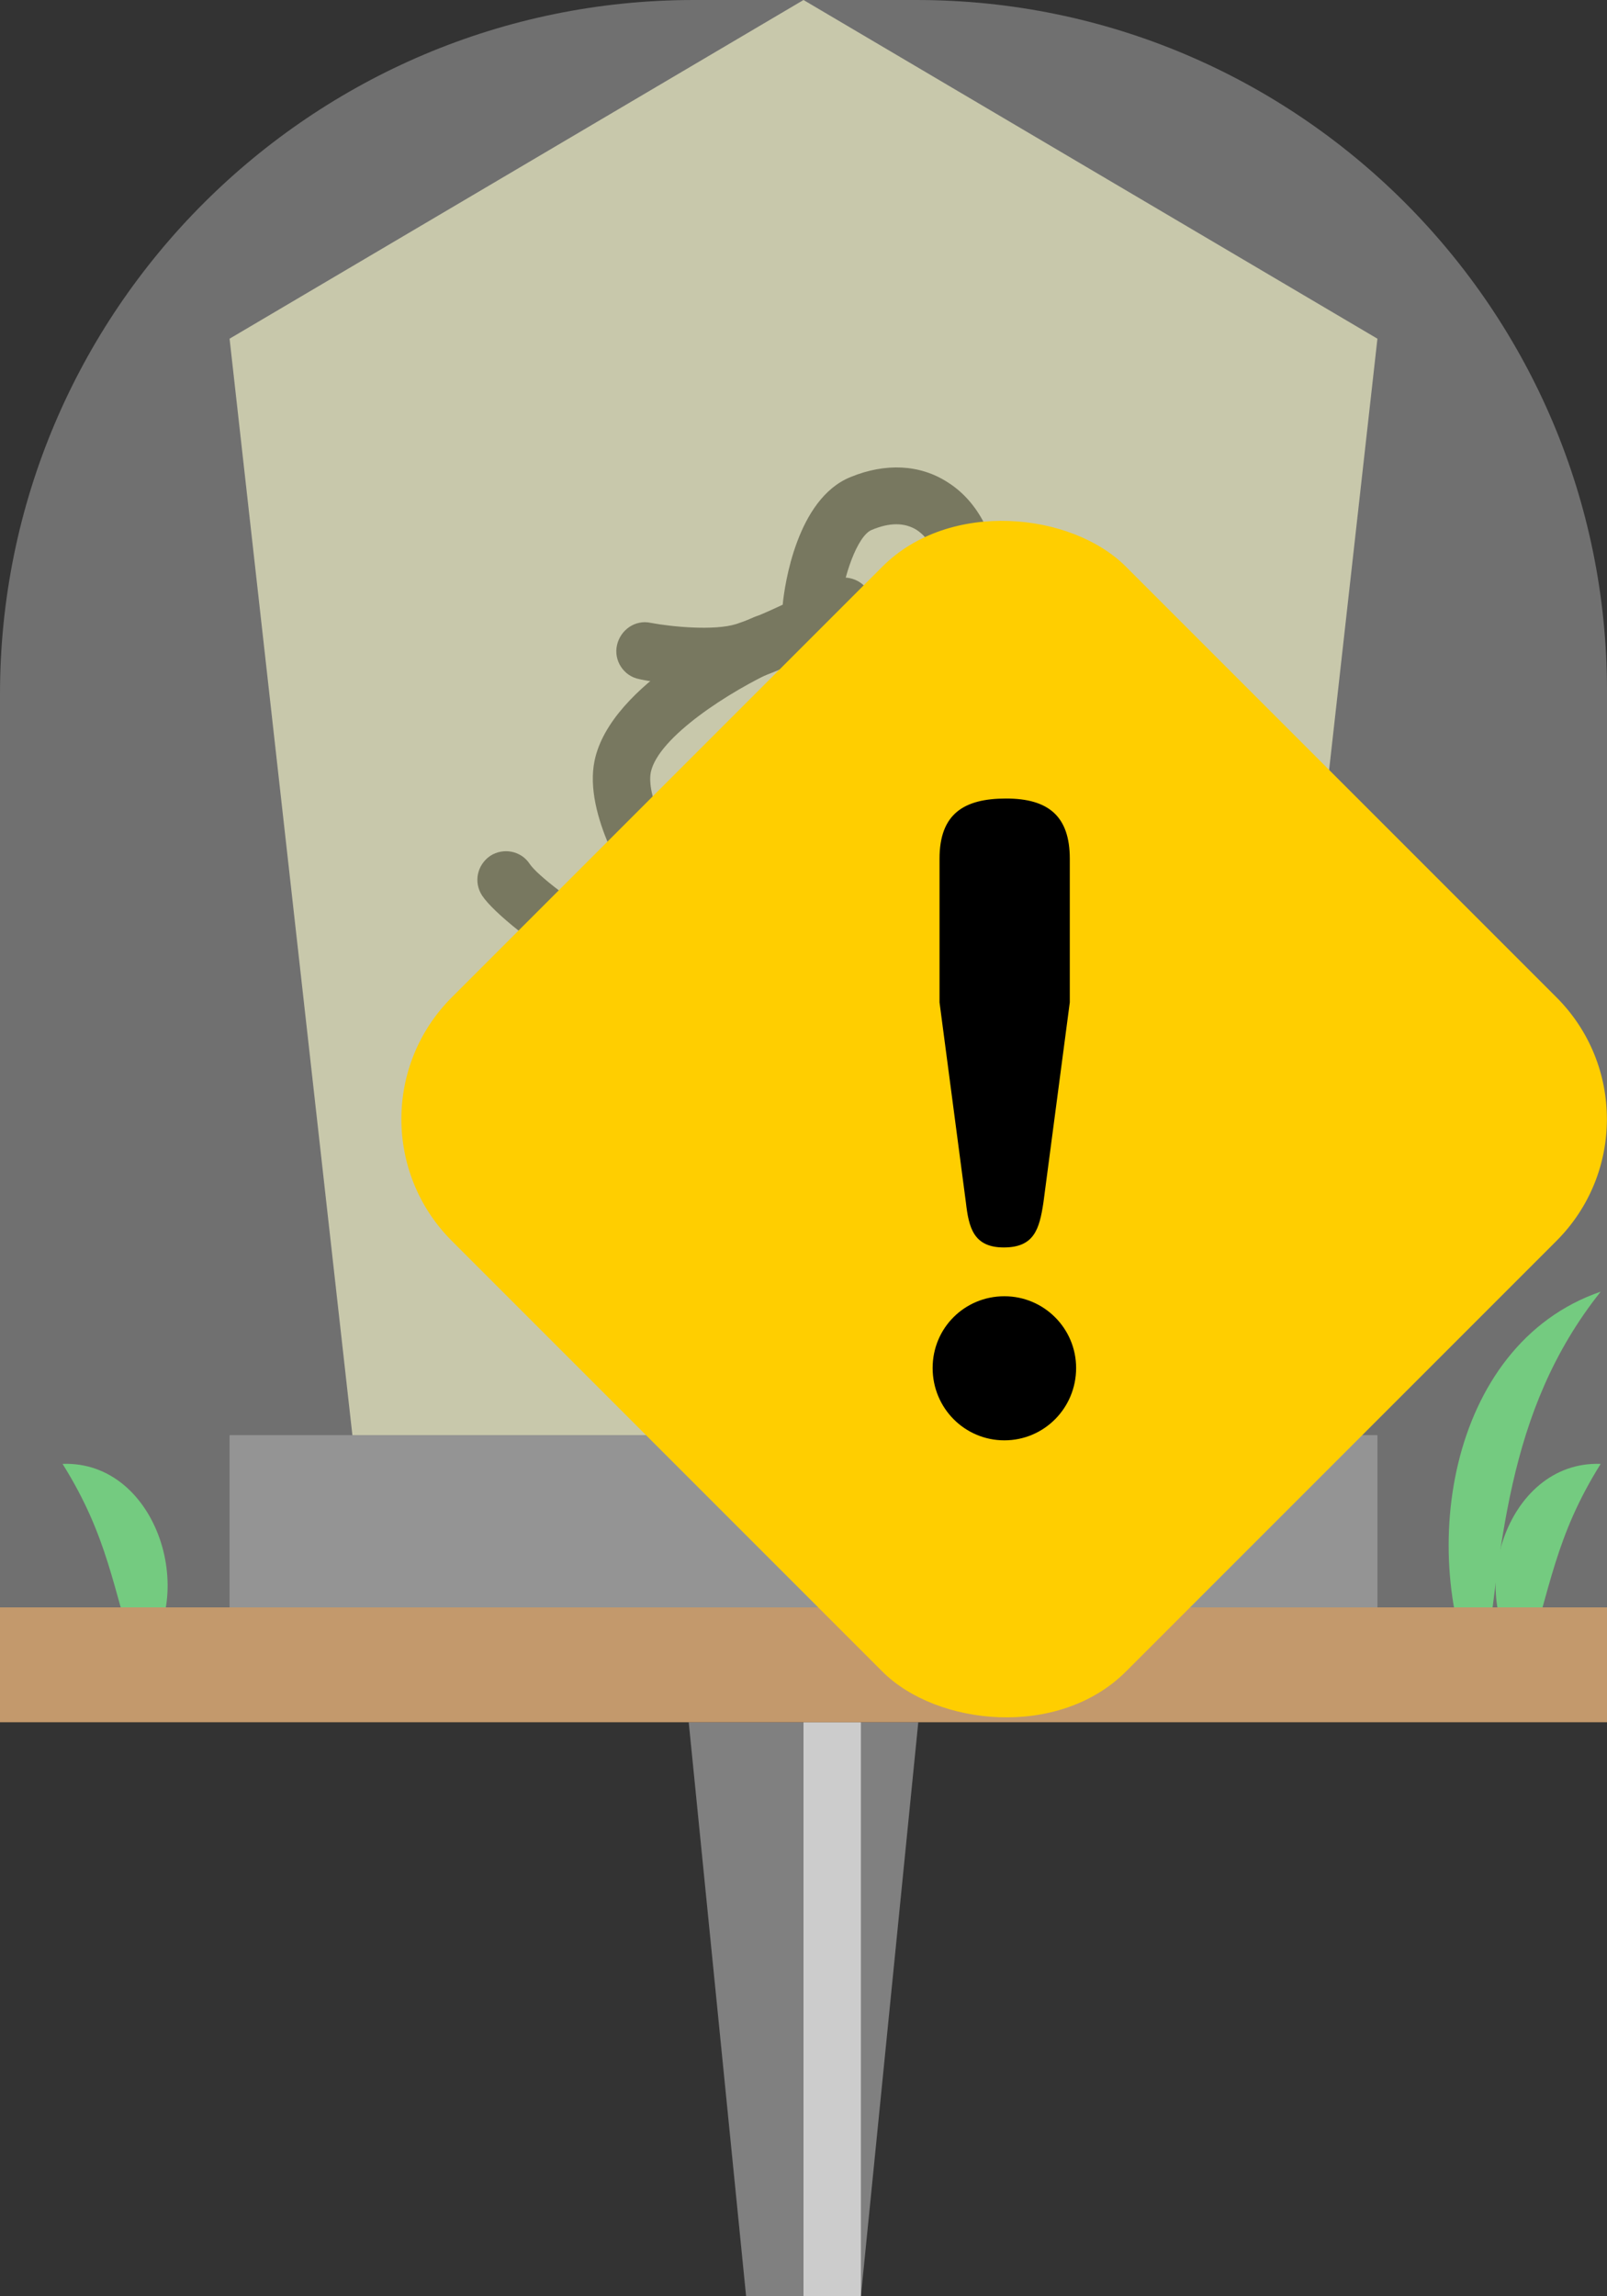 <?xml version="1.0" encoding="UTF-8"?>
<svg xmlns="http://www.w3.org/2000/svg" viewBox="0 0 28 40">
  <rect x="0" y="0" width="28" height="40" fill="#333333" stroke="none"/>
  <defs>
    <style>
      .cls-1 {
        fill: #fff;
        opacity: .3;
      }

      .cls-2 {
        fill: #39b54a;
      }

      .cls-3 {
        fill: gray;
      }

      .cls-4 {
        fill: #3e3e1c;
      }

      .cls-5 {
        fill: #ffce00;
      }

      .cls-6 {
        fill: #a96e2d;
      }

      .cls-7 {
        fill: #ccc;
      }

      .cls-8 {
        fill: #b0b088;
      }

      .cls-9 {
        fill: #666;
      }
    </style>
  </defs>
  <g id="_ピン" data-name="ピン">
    <g>
      <polygon class="cls-3" points="15 40 13 40 12 30 16 30 15 40"/>
      <rect class="cls-7" x="14" y="30" width="1" height="10"/>
    </g>
  </g>
  <g id="_ノーマル" data-name="ノーマル">
    <rect id="_土台" data-name="土台" class="cls-9" x="4" y="25" width="20" height="3"/>
    <polygon id="_本体" data-name="本体" class="cls-8" points="14 0 4 5.9 6.14 25 14 25 21.86 25 24 5.9 14 0"/>
    <g id="_キリーク" data-name="キリーク">
      <path class="cls-4" d="M12.23,11.94c-.53,0-1.01-.09-1.09-.11-.27-.05-.45-.32-.39-.59s.32-.45,.59-.39c.37,.07,1.11,.14,1.49,.02,.61-.2,1.63-.75,1.64-.75,.24-.13,.55-.04,.68,.21,.13,.24,.04,.55-.2,.68-.04,.02-1.11,.59-1.8,.82-.28,.09-.6,.12-.91,.12Z"/>
      <path class="cls-4" d="M17.38,19.55l-.65-1.49c-.19-.44-.3-1-.29-1.48,.04-1.71,.04-5.56-.06-6.5-.02-.4-.18-.7-.41-.85-.21-.13-.47-.13-.78,0-.25,.1-.5,.81-.56,1.39-.03,.27-.28,.47-.55,.44-.27-.03-.47-.28-.44-.55,.03-.3,.24-1.82,1.18-2.2,.61-.25,1.21-.22,1.69,.09,.51,.32,.83,.92,.88,1.61,.11,.96,.1,4.82,.07,6.6,0,.38,.1,.81,.21,1.06l.65,1.49s.34,.93,0,1.09-.92-.69-.92-.69Z"/>
      <path class="cls-4" d="M11.5,15.82c-.16,0-.32-.08-.41-.22-.1-.14-.93-1.4-.73-2.35,.28-1.35,2.52-2.39,2.78-2.5,.25-.11,.55,0,.66,.25,.11,.25,0,.55-.25,.66-.84,.38-2.08,1.18-2.21,1.79-.08,.39,.29,1.16,.58,1.59,.15,.23,.1,.54-.13,.69-.09,.06-.18,.09-.28,.09Z"/>
      <path class="cls-4" d="M12.97,18.14s-.04,0-.05,0c-1.57-.17-4.12-1.94-4.52-2.54-.15-.23-.09-.53,.14-.69,.23-.15,.54-.09,.69,.14,.26,.39,2.54,1.97,3.79,2.1,.27,.03,.47,.28,.44,.55-.03,.26-.24,.45-.5,.45Z"/>
      <path class="cls-4" d="M14.64,18.97l-.28-.89c-.22-.68-.24-1.41-.06-2.09,.37-1.44,.34-1.93-.59-2.18-.19-.05-.35-.03-.52,.08-.73,.45-1.28,2.17-1.46,3.14-.05,.27-.32,.45-.58,.4-.27-.05-.45-.31-.4-.58,.06-.3,.58-2.97,1.92-3.81,.41-.26,.86-.32,1.31-.2,2.03,.55,1.57,2.33,1.29,3.39-.13,.51-.12,1.04,.04,1.54l.28,.89c.08,.26-.02,.79-.27,.85-.21,.05-.62-.34-.69-.55Z"/>
      <circle class="cls-4" cx="18.93" cy="12.51" r=".75"/>
      <circle class="cls-4" cx="18.91" cy="16.57" r=".75"/>
    </g>
    <g id="_地面" data-name="地面">
      <path id="_草" data-name="草" class="cls-2" d="M2.4,29c-.44-1.34-.51-2.22-1.31-3.5,1.67-.06,2.41,2.38,1.31,3.5h0Z"/>
      <path id="_草-2" data-name="草" class="cls-2" d="M26.58,29c-1.1-1.12-.36-3.56,1.31-3.5-.8,1.28-.87,2.16-1.31,3.5h0Z"/>
      <path id="_草-3" data-name="草" class="cls-2" d="M25.82,29.5c-1.16-2.29-.63-6.07,2.07-7-1.67,2.1-1.73,4.49-2.07,7h0Z"/>
      <rect id="_地面-2" data-name="地面" class="cls-6" y="28" width="28" height="2"/>
    </g>
  </g>
  <g id="_要調査" data-name="要調査">
    <path id="_白ベール" data-name="白ベール" class="cls-1" d="M12.09,0h3.88c6.64,0,12.03,5.39,12.03,12.03V30H0V12.09C0,5.42,5.42,0,12.09,0Z"/>
    <g>
      <rect class="cls-5" x="9.19" y="11.19" width="16.61" height="16.61" rx="3" ry="3" transform="translate(-8.66 18.08) rotate(-45)"/>
      <path d="M18.75,23.83c0,.7-.56,1.26-1.25,1.26s-1.25-.56-1.25-1.26,.56-1.25,1.25-1.25,1.25,.56,1.25,1.25Zm-.57-2.88c-.07,.46-.16,.78-.69,.78s-.61-.35-.66-.78l-.46-3.49v-2.5c0-.78,.42-1.05,1.16-1.05s1.11,.31,1.11,1.05v2.5l-.46,3.49Z"/>
    </g>
  </g>
</svg>